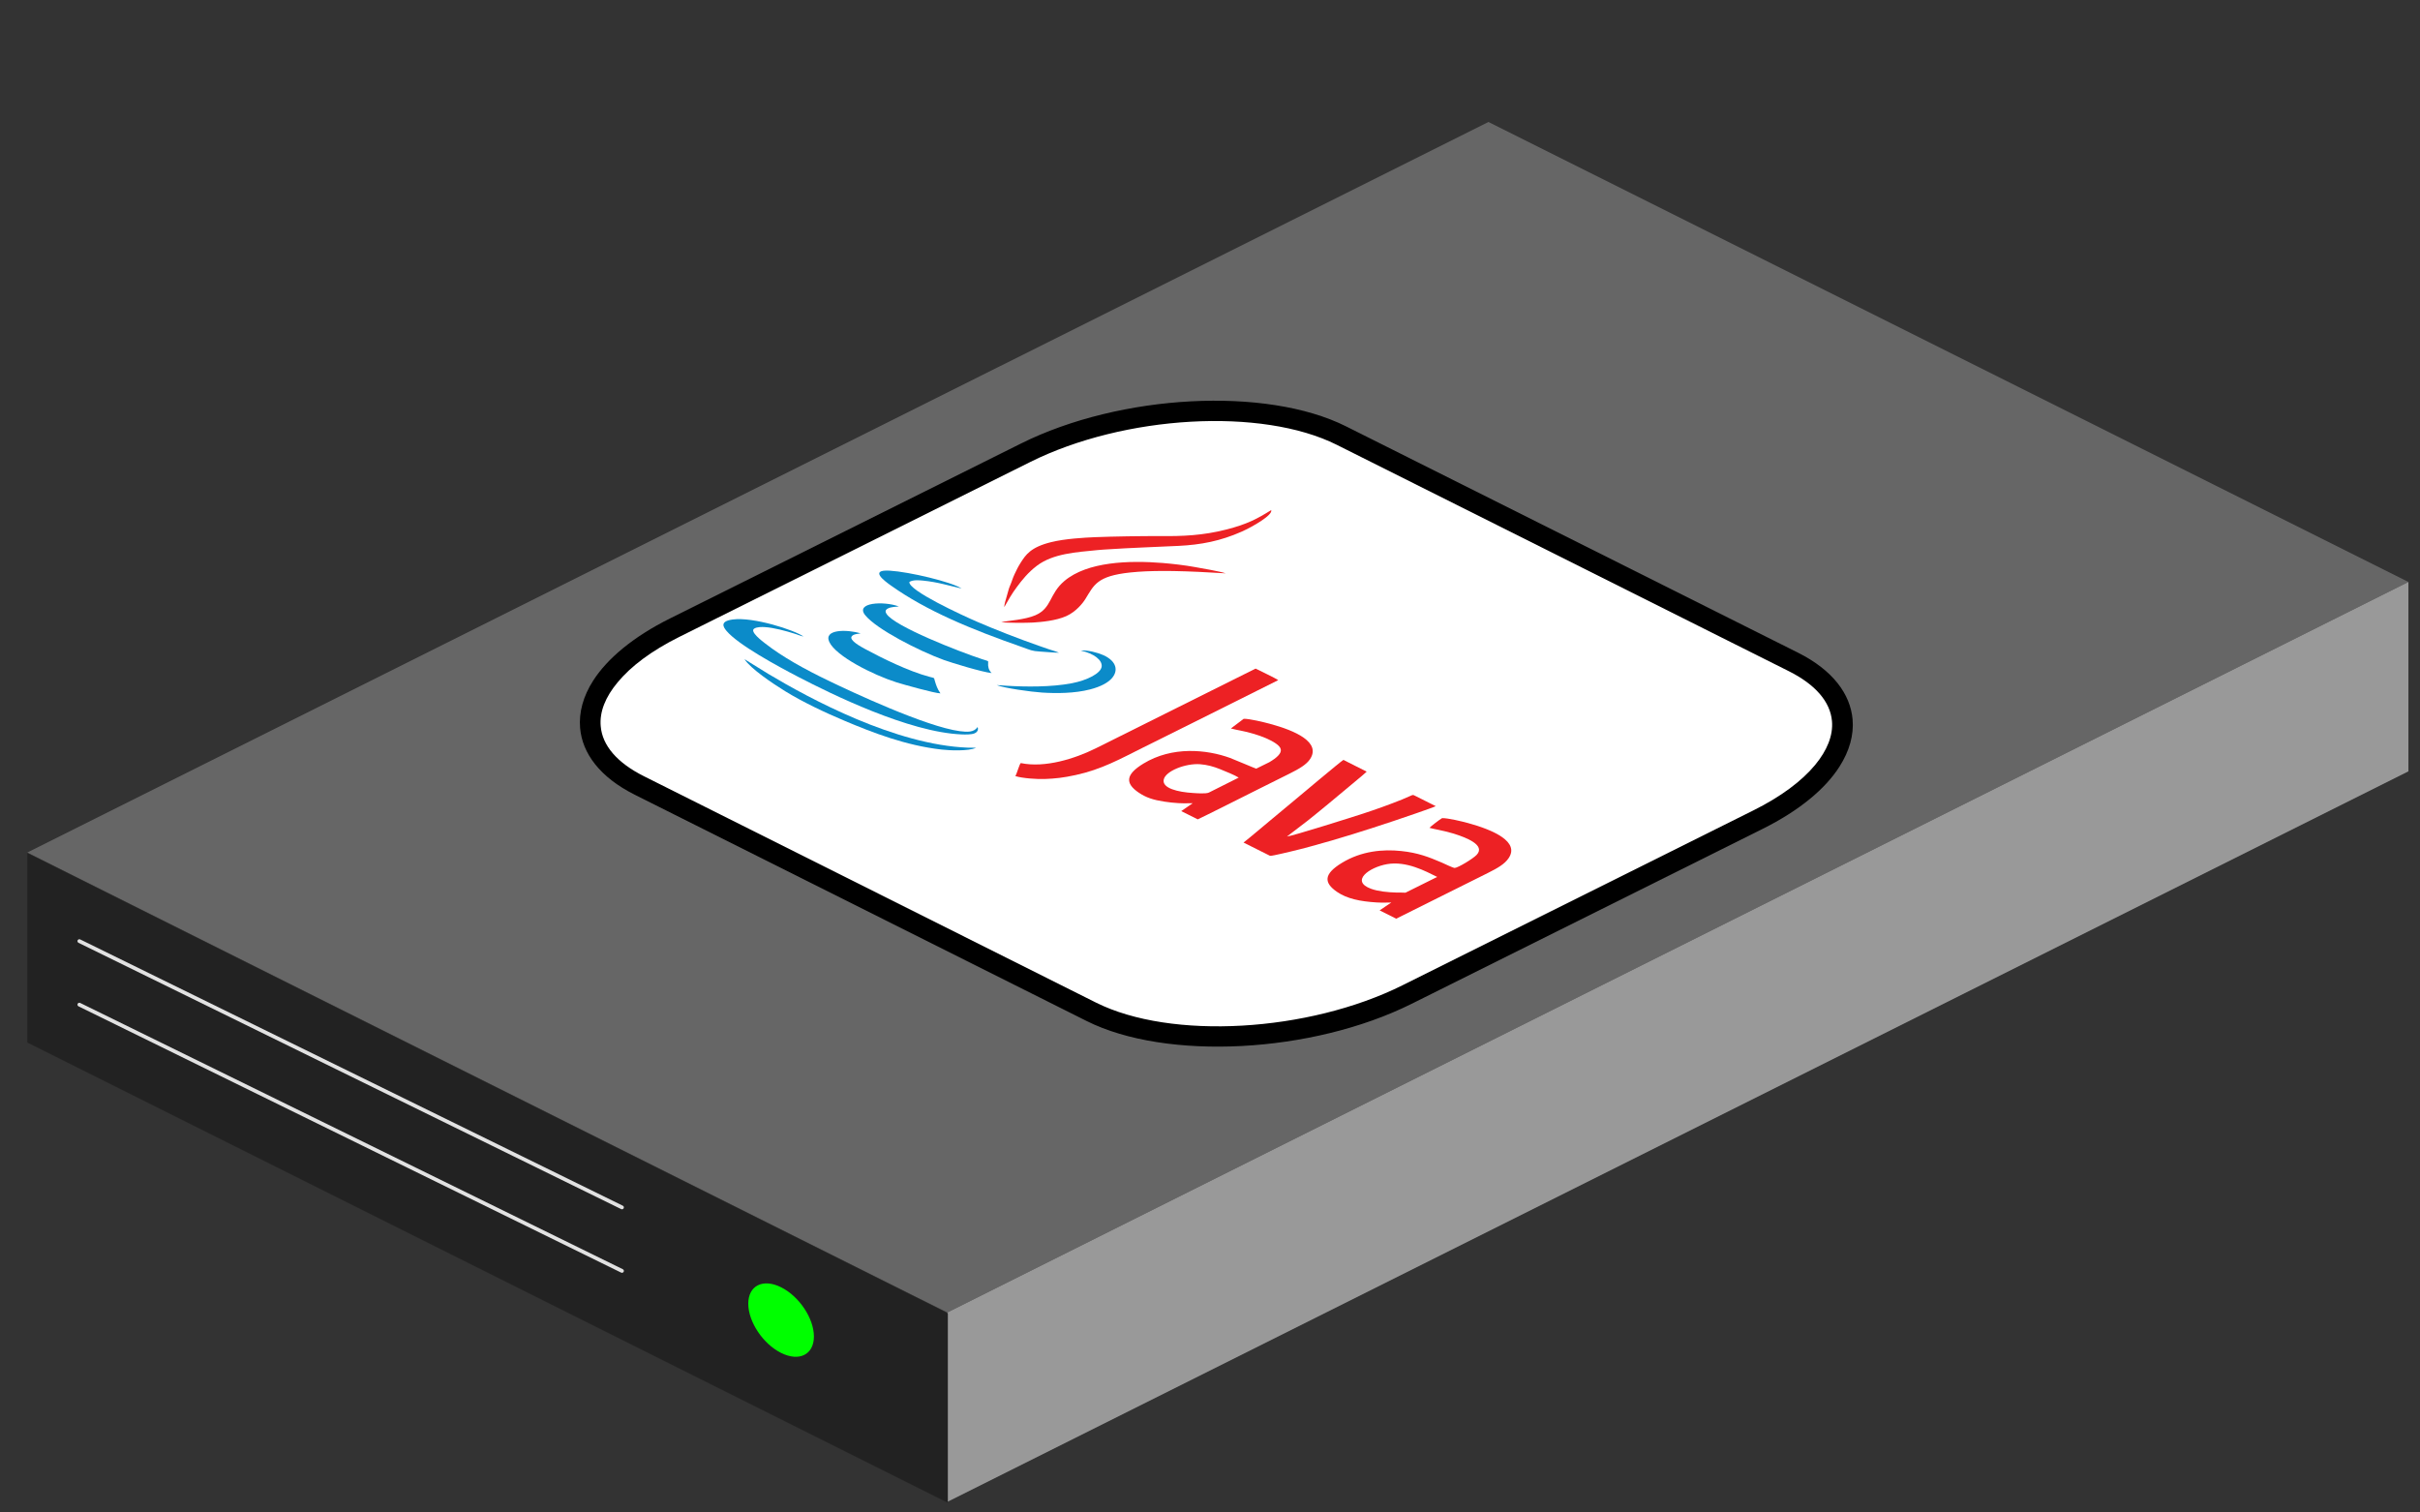 <?xml version="1.0" encoding="UTF-8" standalone="no"?>
<!DOCTYPE svg PUBLIC "-//W3C//DTD SVG 1.1//EN" "http://www.w3.org/Graphics/SVG/1.1/DTD/svg11.dtd">
<svg width="100%" height="100%" viewBox="0 0 1280 800" version="1.1" xmlns="http://www.w3.org/2000/svg" xmlns:xlink="http://www.w3.org/1999/xlink" xml:space="preserve" xmlns:serif="http://www.serif.com/" style="fill-rule:evenodd;clip-rule:evenodd;stroke-linejoin:round;stroke-miterlimit:2;">
    <rect x="0" y="0" width="1280" height="800" fill="#333333" stroke="none"/>
    <g id="Generic-Server-plain-badge-turned-on" serif:id="Generic Server plain badge turned on" transform="matrix(6.949,0,0,6.949,-2619.32,-2036.52)">
        <g id="Server">
            <g id="Chassis">
                <path d="M379.014,357.958L449.038,392.969L560.252,337.362L490.228,302.351L379.014,357.958Z" style="fill:rgb(102,102,102);"/>
                <path d="M449.038,392.969L449.038,407.386L560.252,351.779L560.252,337.362L449.038,392.969Z" style="fill:rgb(153,153,153);"/>
                <g transform="matrix(0.144,0,0,0.144,376.954,293.083)">
                    <path d="M14.311,550.967L500.879,794.251L500.879,694.076L14.311,450.791L14.311,550.967Z" style="fill:rgb(34,34,34);"/>
                </g>
            </g>
            <g id="Cooling">
                <g transform="matrix(1.603,0,0,1,-224.584,-16.497)">
                    <path d="M378.974,386.162L404.74,406.43C404.784,406.465 404.838,406.435 404.86,406.364C404.882,406.293 404.863,406.207 404.819,406.172L379.054,385.904C379.009,385.869 378.955,385.898 378.933,385.969C378.912,386.041 378.93,386.127 378.974,386.162Z" style="fill:rgb(226,226,226);"/>
                </g>
                <g transform="matrix(1.603,0,0,1,-224.584,-21.332)">
                    <path d="M378.974,386.162L404.74,406.43C404.784,406.465 404.838,406.435 404.86,406.364C404.882,406.293 404.863,406.207 404.819,406.172L379.054,385.904C379.009,385.869 378.955,385.898 378.933,385.969C378.912,386.041 378.93,386.127 378.974,386.162Z" style="fill:rgb(226,226,226);"/>
                </g>
            </g>
            <g id="LED-green" serif:id="LED green" transform="matrix(0.442,0.221,0,0.442,322.483,196.687)">
                <circle cx="257.703" cy="316.533" r="5.651" style="fill:rgb(0,255,0);"/>
            </g>
        </g>
        <g id="Badge" transform="matrix(0.649,0.325,-0.622,0.31,-17.869,-95.042)">
            <path d="M1101.01,298.926C1101.01,287.072 1093.63,277.448 1084.55,277.448L1031.55,277.448C1022.47,277.448 1015.1,287.072 1015.1,298.926L1015.1,341.882C1015.1,353.736 1022.47,363.36 1031.55,363.36L1084.55,363.36C1093.63,363.36 1101.01,353.736 1101.01,341.882L1101.01,298.926Z" style="fill:white;"/>
            <path d="M1102.36,299.775C1102.36,295.257 1101.32,291.028 1099.57,287.487C1098.3,284.909 1096.66,282.663 1094.77,280.854C1091.68,277.904 1087.85,276.033 1083.74,276.033C1083.74,276.033 1030.74,276.033 1030.74,276.033C1021.39,276.033 1013.74,285.876 1013.74,298.076L1013.74,341.032C1013.74,345.55 1014.79,349.779 1016.53,353.32C1017.8,355.898 1019.45,358.144 1021.34,359.953C1024.42,362.903 1028.26,364.774 1032.37,364.774C1032.37,364.774 1085.37,364.774 1085.37,364.774C1094.71,364.774 1102.36,354.931 1102.36,342.731L1102.36,299.775ZM1099.65,298.076L1099.65,341.032C1099.65,352.54 1092.56,361.945 1083.74,361.945L1030.74,361.945C1027.59,361.945 1024.7,360.737 1022.34,358.474C1020.58,356.798 1019.18,354.602 1018.18,352.068C1017.06,349.269 1016.45,346.1 1016.45,342.731L1016.45,299.775C1016.45,288.267 1023.55,278.862 1032.37,278.862C1032.37,278.862 1085.37,278.862 1085.37,278.862C1088.52,278.862 1091.4,280.07 1093.77,282.333C1095.52,284.009 1096.92,286.205 1097.93,288.739C1099.04,291.538 1099.65,294.707 1099.65,298.076Z"/>
        </g>
    </g>
    <g transform="matrix(1.538,0.77,-1.925,0.96,640,366.92)">
        <g transform="matrix(1,0,0,1,-156.25,-120.833)">
            <g transform="matrix(4.167,0,0,4.167,0,0)">
                <path d="M45.616,35.56C45.608,35.754 45.151,36.013 45.002,36.108C44.313,36.544 43.323,36.833 42.678,36.187C42.053,35.563 42.229,34.397 42.903,33.984C43.242,33.779 43.681,33.683 44.142,33.644C44.51,33.613 45.263,33.547 45.608,33.586L45.616,35.56ZM40.958,29.539L41.228,30.602C41.682,30.492 41.955,30.331 42.639,30.196C43.172,30.093 43.752,30.034 44.322,30.108C44.897,30.181 45.218,30.397 45.415,30.823C45.515,31.038 45.569,31.292 45.597,31.557L45.591,32.417C45.553,32.436 43.872,32.543 43.631,32.573C41.953,32.788 40.264,33.7 40.527,35.808C40.69,37.12 41.397,37.717 42.722,37.878C43.449,37.965 43.929,37.882 44.53,37.627C44.784,37.52 45.02,37.396 45.234,37.26C45.521,37.082 45.772,36.825 45.83,36.793L46.007,37.694L47.369,37.694C47.394,37.418 47.374,34.047 47.374,33.672L47.374,31.656C47.374,31.005 47.325,30.491 47.019,30.008C46.097,28.539 44.092,28.609 42.435,29.009C42.065,29.098 41.185,29.34 40.958,29.539Z" style="fill:rgb(237,33,36);"/>
                <path d="M61.981,35.671C61.864,35.738 61.74,35.856 61.606,35.954C61.222,36.231 60.745,36.487 60.239,36.55C58.739,36.735 58.386,35.188 58.868,34.391C59.384,33.539 61.017,33.586 61.986,33.582L61.981,35.671ZM57.332,29.539C57.342,29.705 57.547,30.477 57.614,30.598C57.867,30.547 58.422,30.312 59.031,30.193C59.914,30.019 61.364,29.872 61.789,30.824C61.962,31.213 62.087,32.289 61.965,32.412C61.889,32.468 61.152,32.473 60.983,32.484C60.009,32.546 59.203,32.62 58.358,33.065C57.462,33.534 56.716,34.359 56.901,35.814C57.069,37.135 57.776,37.713 59.097,37.878C60.068,37.999 60.832,37.748 61.61,37.26C61.948,37.046 62.091,36.862 62.207,36.786L62.378,37.691L63.747,37.693L63.747,31.656C63.747,30.976 63.694,30.502 63.384,29.994C62.492,28.532 60.432,28.63 58.813,29.008C58.434,29.096 57.569,29.337 57.332,29.539Z" style="fill:rgb(237,33,36);"/>
                <path d="M51.171,37.711L53.354,37.711C53.426,37.694 53.58,37.342 53.622,37.257C53.704,37.088 53.77,36.934 53.847,36.765C53.994,36.446 54.129,36.089 54.257,35.748C54.784,34.337 55.21,32.797 55.573,31.324C55.662,30.962 56.082,29.211 56.082,28.96L54.45,28.959C54.094,28.955 54.238,28.91 54.143,29.636C54.044,30.39 53.886,31.144 53.704,31.854C53.571,32.372 52.646,35.669 52.462,35.881L51.996,34.115C51.821,33.528 51.661,32.962 51.477,32.385L50.672,29.825C50.58,29.536 50.492,29.228 50.386,28.964L48.458,28.959C48.466,29.13 49.725,33.065 49.81,33.342C50.04,34.092 50.264,34.78 50.491,35.516C50.712,36.242 50.971,36.991 51.171,37.711Z" style="fill:rgb(237,33,36);"/>
                <path d="M37.302,28.774L37.304,36.35C37.304,37.759 36.844,39.364 35.431,39.826C35.513,39.997 36.122,40.622 36.284,40.863C36.763,40.779 37.466,40.34 37.731,40.089C38.136,39.707 38.385,39.409 38.684,38.797C39.283,37.577 39.188,36.284 39.188,34.821C39.188,31.831 39.203,28.838 39.187,25.848C38.967,25.809 37.673,25.834 37.302,25.835L37.302,28.774Z" style="fill:rgb(237,33,36);"/>
                <path d="M21.873,30.081L21.279,29.219C21.085,28.935 20.894,28.62 20.713,28.306C20.38,27.727 19.981,26.993 19.798,26.263C19.463,24.927 20.288,24.098 21.017,23.222C21.127,23.089 21.256,22.964 21.375,22.839C22.137,22.036 23.182,21.074 23.995,20.282C24.822,19.474 25.32,18.58 25.416,17.271C25.468,16.588 25.337,15.125 24.854,14.861C24.997,15.887 25.031,16.583 24.616,17.614C24.135,18.81 23.352,19.526 22.443,20.233C21.701,20.812 20.485,21.854 19.845,22.458C19.43,22.851 18.729,23.554 18.439,24.241C18.01,25.256 18.435,25.92 18.895,26.629C19.114,26.968 19.337,27.256 19.571,27.559C19.844,27.913 20.086,28.156 20.305,28.433C20.535,28.726 20.819,28.996 21.071,29.274C21.227,29.447 21.718,29.972 21.873,30.081Z" style="fill:rgb(237,33,36);"/>
                <path d="M30.68,38.88C30.971,39.349 30.684,39.548 30.286,39.734C28.519,40.561 22.543,40.716 20.677,40.743C18.774,40.771 16.857,40.696 15.019,40.374C14.721,40.322 13.412,40.114 13.351,39.766C13.311,39.547 13.542,39.383 13.662,39.309C14.085,39.046 14.859,38.865 15.392,38.768C15.546,38.74 15.918,38.7 16.033,38.653C15.143,38.522 12.322,38.999 11.705,39.876C11.316,40.428 11.968,40.684 12.402,40.826C14.028,41.357 17.412,41.465 19.197,41.491C21.865,41.527 28.286,41.5 30.638,39.883C30.776,39.79 31.045,39.593 31.073,39.402C31.107,39.164 30.825,38.941 30.68,38.88Z" style="fill:rgb(11,139,201);"/>
                <path d="M22.981,31.167C23.265,31.07 24.102,30.384 24.327,30.154C24.623,29.847 25.127,29.279 25.17,28.622C25.208,28.026 24.798,27.25 24.546,26.87C23.752,25.666 23.118,24.977 24.193,23.643C24.552,23.198 24.942,22.85 25.397,22.474C25.942,22.023 26.835,21.407 27.474,21.006L28.202,20.538C27.817,20.589 26.796,20.998 26.393,21.148C25.852,21.352 25.228,21.662 24.756,21.934C23.134,22.872 21.538,24.339 22.191,26.368C22.632,27.741 23.918,28.563 23.826,29.592C23.769,30.222 23.164,30.852 22.981,31.167Z" style="fill:rgb(237,33,36);"/>
                <path d="M26.368,37.88C25.87,37.691 25.495,37.472 25.049,37.207C24.79,37.053 24.89,37.065 24.559,37.147C23.21,37.48 21.022,37.484 19.605,37.441C19.241,37.43 18.216,37.398 18.009,37.055C17.877,36.839 18.056,36.681 18.126,36.558C17.198,36.745 16.252,37.516 17.544,38.159C18.997,38.88 22.051,38.888 23.641,38.605C24.094,38.524 26.151,38.055 26.368,37.88Z" style="fill:rgb(11,139,201);"/>
                <path d="M26.798,34.849C26.413,34.753 26.069,34.513 25.833,34.307C25.628,34.131 25.698,34.174 25.257,34.248C23.668,34.513 18.94,34.975 17.586,34.417C17.41,34.345 17.208,34.236 17.195,34.029C17.181,33.784 17.389,33.652 17.476,33.518C16.387,33.653 15.342,34.702 16.8,35.203C18.444,35.766 21.99,35.785 23.739,35.565C24.315,35.491 26.357,35.094 26.798,34.849Z" style="fill:rgb(11,139,201);"/>
                <path d="M27.891,31.281C27.684,31.289 27.407,31.354 27.198,31.387C26.956,31.423 26.725,31.459 26.483,31.491C25.027,31.695 23.413,31.859 21.956,31.944C20.819,32.011 16.528,32.153 15.888,31.555C15.841,31.287 16.148,31.118 16.337,31.015C17.073,30.621 17.855,30.488 18.58,30.261C17.579,30.167 15.061,30.887 14.151,31.456C13.167,32.07 14.807,32.314 15.421,32.4C19.013,32.9 22.371,32.632 25.923,32.127C26.503,32.045 26.626,32.078 27.021,31.828C27.293,31.654 27.65,31.472 27.891,31.281Z" style="fill:rgb(11,139,201);"/>
                <path d="M15.478,42.097C16.481,42.518 18.665,42.775 19.798,42.867C21.392,42.998 23.141,42.966 24.734,42.854C26.796,42.708 29.242,42.472 31.056,41.55C31.487,41.33 32.265,40.805 32.34,40.3C32.21,40.359 32.098,40.477 31.977,40.559C28.777,42.762 21.463,42.552 17.687,42.283L15.478,42.097Z" style="fill:rgb(11,139,201);"/>
                <path d="M28.616,30.421C29.4,30.176 30.292,30.339 30.789,30.781C31.325,31.259 31.332,32.167 30.944,32.87C30.427,33.807 29.34,34.644 28.439,35.208C28.285,35.306 28.136,35.379 28.002,35.478C28.582,35.417 29.959,34.795 30.483,34.472C31.151,34.059 31.897,33.456 32.205,32.675C32.644,31.567 32.005,30.72 31.324,30.32C30.933,30.091 30.46,29.954 29.91,29.977C29.489,29.994 28.806,30.161 28.616,30.421Z" style="fill:rgb(11,139,201);"/>
            </g>
        </g>
    </g>
</svg>
